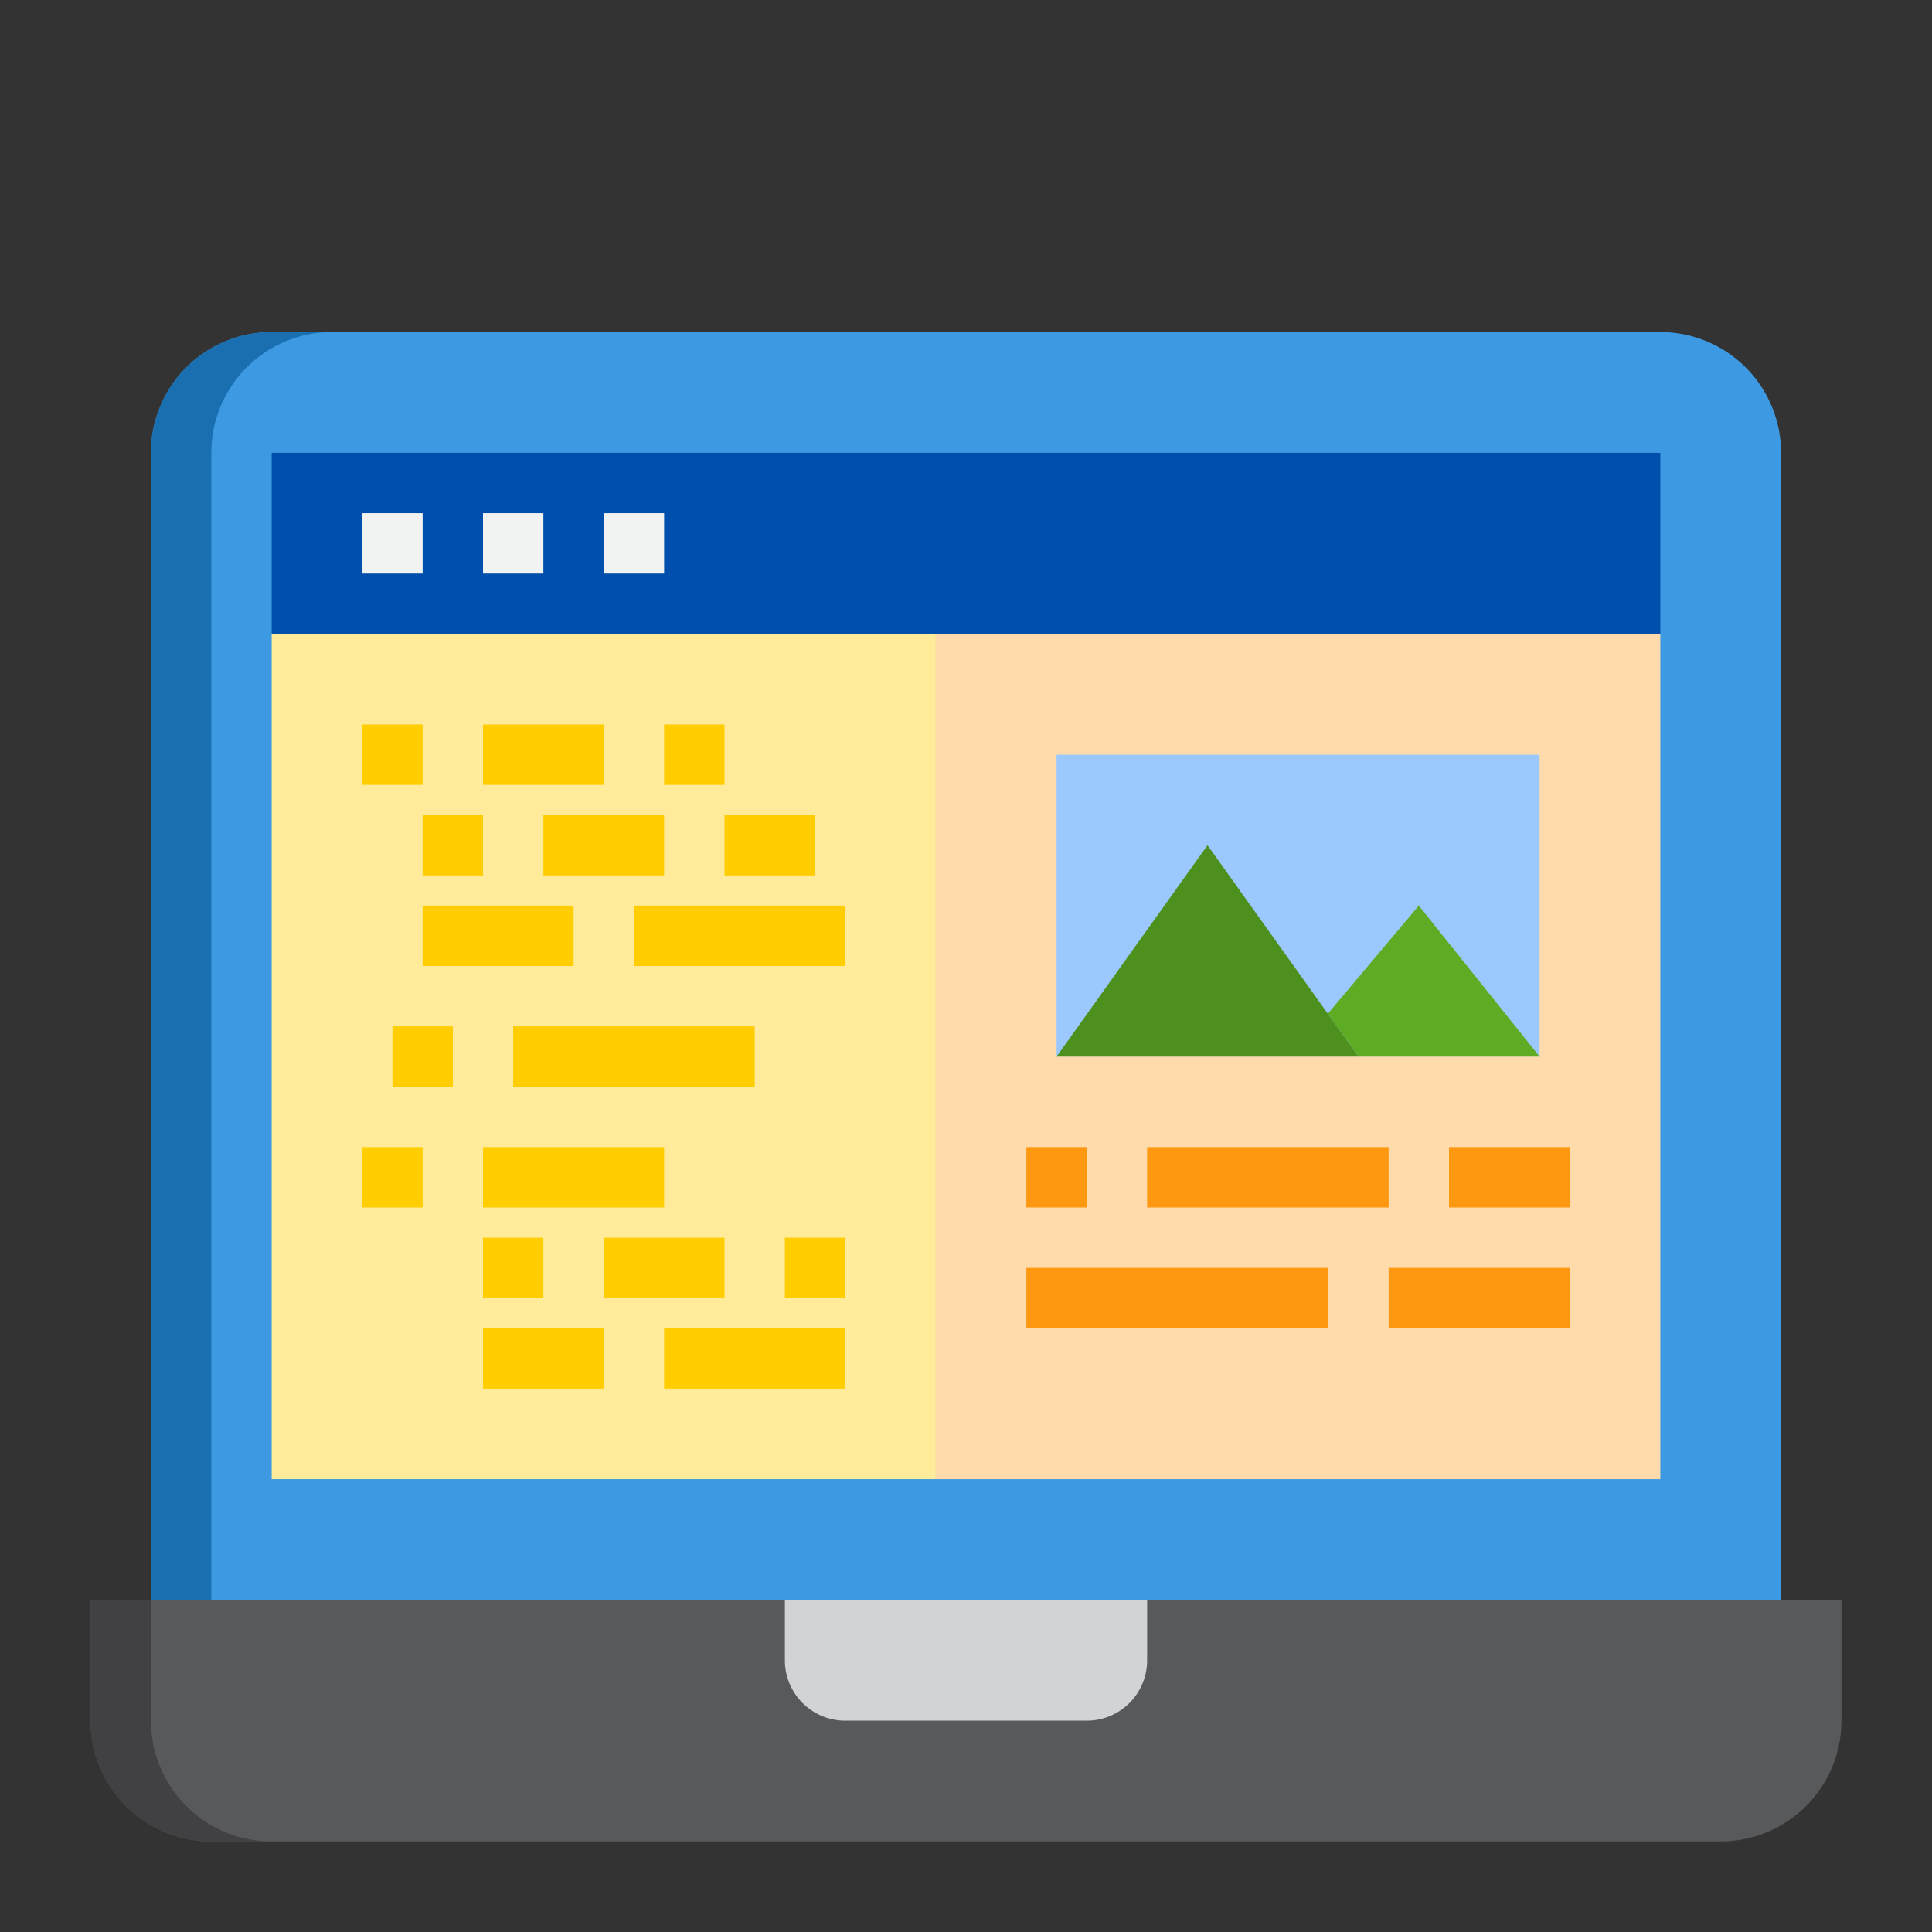 <svg height="512" viewBox="0 0 64 64" width="512" xmlns="http://www.w3.org/2000/svg"><rect x="0" y="0" width="64" height="64" fill="#333333" stroke="none"/><path d="m38 53h-35v4a4 4 0 0 0 4 4h50a4 4 0 0 0 4-4v-4z" fill="#58595b"/><path d="m59 15v38h-54v-38a4 4 0 0 1 4-4h46a4 4 0 0 1 4 4z" fill="#3d9ae2"/><path d="m5 57v-4h-2v4a4 4 0 0 0 4 4h2a4 4 0 0 1 -4-4z" fill="#414042"/><path d="m11 11h-2a4 4 0 0 0 -4 4v38h2v-38a4 4 0 0 1 4-4z" fill="#1a6fb0"/><path d="m31 21h24v28h-24z" fill="#ffdaaa"/><path d="m9 15v6h22 24v-6z" fill="#004fac"/><path d="m9 21h22v28h-22z" fill="#ffeb99"/><path d="m35 25h16v10h-16z" fill="#9bc9ff"/><path d="m43.986 33.58 1.014 1.42h6l-4-5z" fill="#5eac24"/><path d="m40 28-5 7h10z" fill="#4e901e"/><path d="m26 55a2 2 0 0 0 2 2h8a2 2 0 0 0 2-2v-2h-12z" fill="#d1d3d4"/><path d="m12 17h2v2h-2z" fill="#f1f2f2"/><path d="m16 17h2v2h-2z" fill="#f1f2f2"/><path d="m20 17h2v2h-2z" fill="#f1f2f2"/><path d="m34 38h2v2h-2z" fill="#ff9811"/><path d="m38 38h8v2h-8z" fill="#ff9811"/><path d="m48 38h4v2h-4z" fill="#ff9811"/><path d="m34 42h10v2h-10z" fill="#ff9811"/><path d="m46 42h6v2h-6z" fill="#ff9811"/><g fill="#ffcd00"><path d="m12 24h2v2h-2z"/><path d="m16 24h4v2h-4z"/><path d="m22 24h2v2h-2z"/><path d="m14 27h2v2h-2z"/><path d="m18 27h4v2h-4z"/><path d="m24 27h3v2h-3z"/><path d="m14 30h5v2h-5z"/><path d="m21 30h7v2h-7z"/><path d="m12 38h2v2h-2z"/><path d="m16 38h6v2h-6z"/><path d="m16 41h2v2h-2z"/><path d="m20 41h4v2h-4z"/><path d="m26 41h2v2h-2z"/><path d="m16 44h4v2h-4z"/><path d="m22 44h6v2h-6z"/><path d="m13 34h2v2h-2z"/><path d="m17 34h8v2h-8z"/></g></svg>